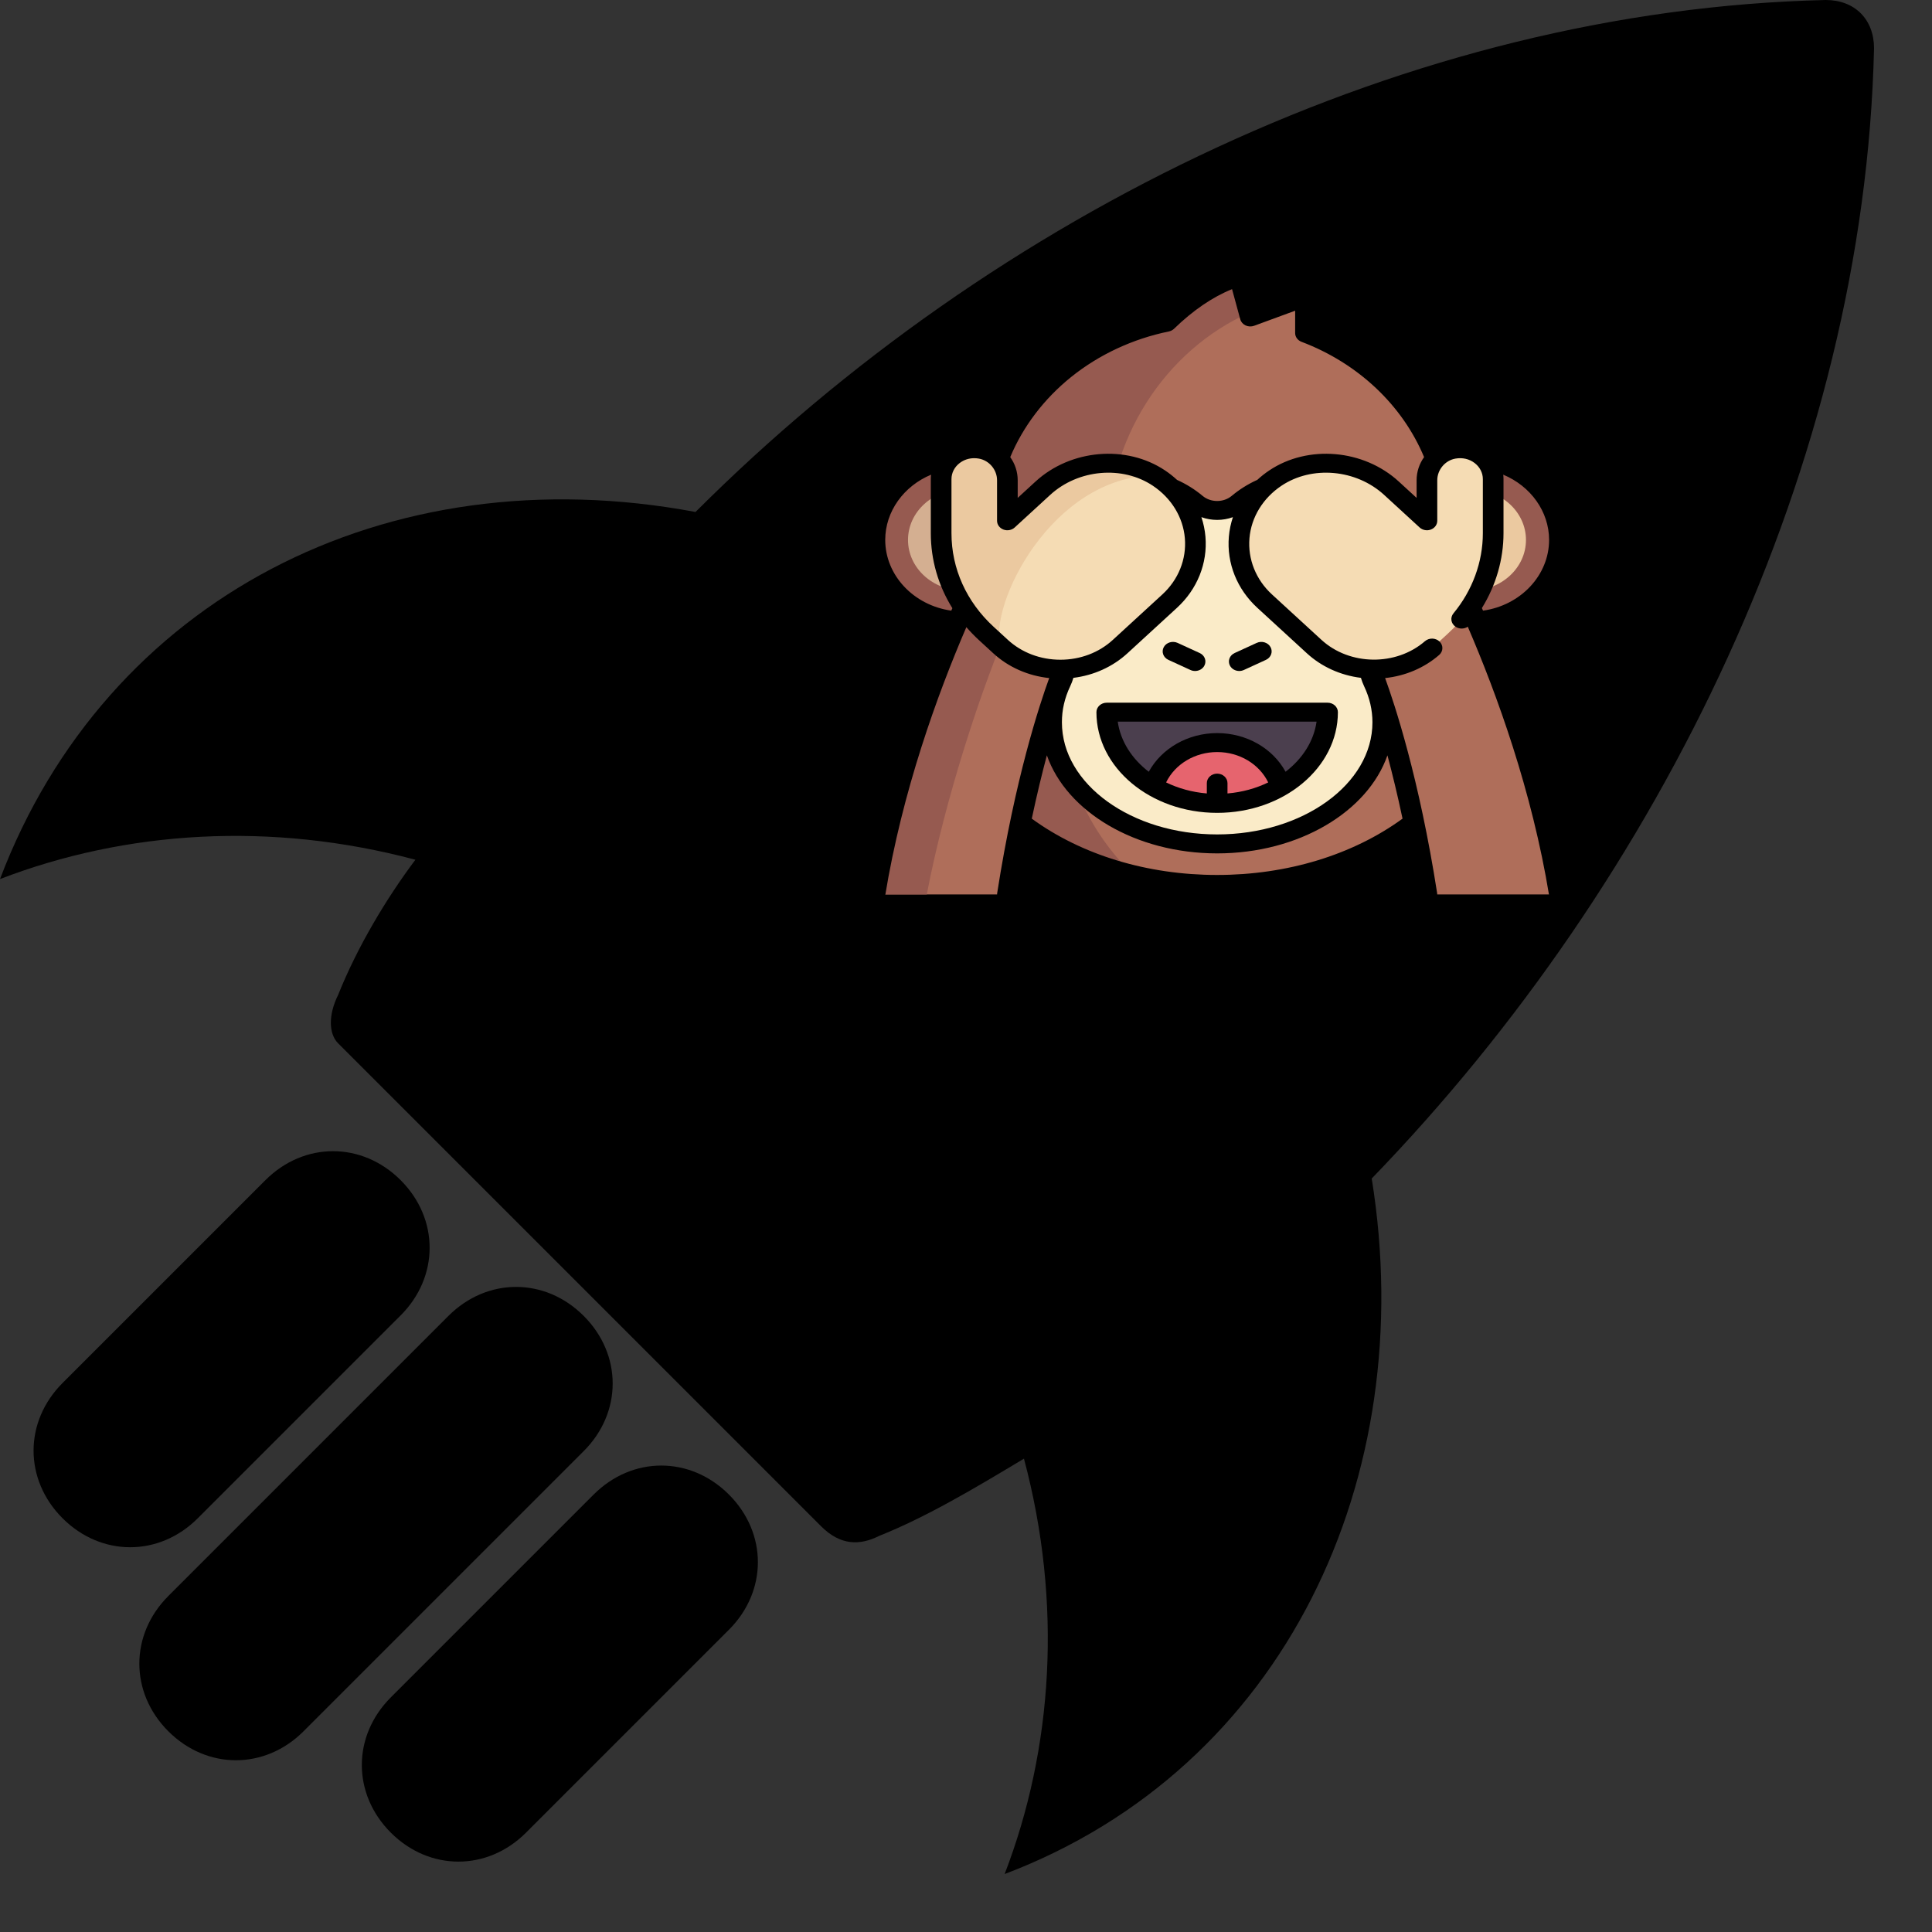 <?xml version="1.0" encoding="UTF-8" standalone="no"?>
<!-- Generator: Adobe Illustrator 19.0.0, SVG Export Plug-In . SVG Version: 6.00 Build 0)  -->

<svg
   xmlns:dc="http://purl.org/dc/elements/1.1/"
   xmlns:cc="http://creativecommons.org/ns#"
   xmlns:rdf="http://www.w3.org/1999/02/22-rdf-syntax-ns#"
   xmlns:svg="http://www.w3.org/2000/svg"
   xmlns="http://www.w3.org/2000/svg"
   xmlns:sodipodi="http://sodipodi.sourceforge.net/DTD/sodipodi-0.dtd"
   xmlns:inkscape="http://www.inkscape.org/namespaces/inkscape"
   version="1.1"
   id="Capa_1"
   x="0px"
   y="0px"
   viewBox="0 0 512 512"
   style="enable-background:new 0 0 512 512;"
   xml:space="preserve"
   sodipodi:docname="rocket.svg"
   inkscape:version="0.92.4 5da689c313, 2019-01-14"><rect x="0" y="0" width="512" height="512" fill="#333333" stroke="none"/><defs
   id="defs59" /><sodipodi:namedview
   pagecolor="#ffffff"
   bordercolor="#666666"
   borderopacity="1"
   objecttolerance="10"
   gridtolerance="10"
   guidetolerance="10"
   inkscape:pageopacity="0"
   inkscape:pageshadow="2"
   inkscape:window-width="945"
   inkscape:window-height="1041"
   id="namedview57"
   showgrid="false"
   inkscape:zoom="0.921875"
   inkscape:cx="236.32438"
   inkscape:cy="266.29566"
   inkscape:window-x="965"
   inkscape:window-y="8"
   inkscape:window-maximized="0"
   inkscape:current-layer="Capa_1" />
<g
   id="g6"
   transform="matrix(-1,0,0,1,496.64,0)">
	<g
   id="g4">
		<path
   d="M 496.64,232.96 C 468.48,158.72 394.24,120.32 312.32,135.68 232.96,56.32 122.88,2.56 12.8,0 5.12,0 0,5.12 0,12.8 c 2.56,110.08 56.32,220.16 133.12,299.52 -12.8,79.36 23.04,156.16 97.28,184.32 -12.8,-33.28 -15.36,-71.68 -5.12,-110.08 12.8,7.68 25.6,15.36 38.4,20.48 5.12,2.56 10.24,2.56 15.36,-2.56 l 128,-128 c 2.56,-2.56 2.56,-7.68 0,-12.8 -5.12,-12.8 -12.8,-25.6 -20.48,-35.84 38.4,-10.24 76.8,-7.68 110.08,5.12 z m -281.6,-17.92 c -20.48,20.48 -51.2,20.48 -71.68,0 -20.48,-20.48 -20.48,-51.2 0,-71.68 20.48,-20.48 51.2,-20.48 71.68,0 20.48,20.48 20.48,51.2 0,71.68 z"
   id="path2"
   inkscape:connector-curvature="0" />
	</g>
</g>
<g
   id="g12"
   transform="matrix(-1,0,0,1,607.887,81.186)">
	<g
   id="g10">
		<path
   d="m 504.32,368.64 -53.76,-53.76 c -10.24,-10.24 -25.6,-10.24 -35.84,0 -10.24,10.24 -10.24,25.6 0,35.84 l 53.76,53.76 c 10.24,10.24 25.6,10.24 35.84,0 10.24,-10.24 10.24,-25.6 0,-35.84 z"
   id="path8"
   inkscape:connector-curvature="0" />
	</g>
</g>
<g
   id="g18"
   transform="matrix(-1,0,0,1,421.055,-101.966)">
	<g
   id="g16">
		<path
   d="m 404.48,468.48 -53.76,-53.76 c -10.24,-10.24 -25.6,-10.24 -35.84,0 -10.24,10.24 -10.24,25.6 0,35.84 l 53.76,53.76 c 10.24,10.24 25.6,10.24 35.84,0 10.24,-10.24 10.24,-25.6 0,-35.84 z"
   id="path14"
   inkscape:connector-curvature="0" />
	</g>
</g>
<g
   id="g24"
   transform="matrix(-1,0,0,1,518.205,-17.356)">
	<g
   id="g22">
		<path
   d="m 473.6,440.32 -74.24,-74.24 c -10.24,-10.24 -25.6,-10.24 -35.84,0 -10.24,10.24 -10.24,25.6 0,35.84 l 74.24,74.24 c 10.24,10.24 25.6,10.24 35.84,0 10.24,-10.24 10.24,-25.6 0,-35.84 z"
   id="path20"
   inkscape:connector-curvature="0" />
	</g>
</g>
<g
   id="g26">
</g>
<g
   id="g28">
</g>
<g
   id="g30">
</g>
<g
   id="g32">
</g>
<g
   id="g34">
</g>
<g
   id="g36">
</g>
<g
   id="g38">
</g>
<g
   id="g40">
</g>
<g
   id="g42">
</g>
<g
   id="g44">
</g>
<g
   id="g46">
</g>
<g
   id="g48">
</g>
<g
   id="g50">
</g>
<g
   id="g52">
</g>
<g
   id="g54">
</g>
<g
   id="g3897"
   transform="matrix(0.365,0,0,0.335,229.12,69.407)"><circle
     id="circle3785"
     r="64.1"
     cy="219.948"
     cx="71.599"
     style="fill:#965a50" /><circle
     id="circle3787"
     r="40.06"
     cy="219.948"
     cx="71.599"
     style="fill:#d4af91" /><circle
     id="circle3789"
     r="64.1"
     cy="219.948"
     cx="440.149"
     style="fill:#965a50" /><circle
     id="circle3791"
     r="40.06"
     cy="219.948"
     cx="440.149"
     style="fill:#ebc9a0" /><path
     id="path3793"
     d="m 436.905,257.862 c -8.117,-14.005 -12.777,-29.742 -12.777,-45.93 v 0 C 424.128,141.715 381.085,81.604 319.971,56.39 V 27.654 L 279.911,43.678 271.899,11.63 C 250.767,18.674 232.74,33.458 219.162,47.817 143.916,64.586 87.621,131.633 87.621,211.932 c 0,16.188 -4.66,31.924 -12.777,45.93 -12.341,21.294 -19.272,45.098 -19.272,70.246 0,90.711 89.678,164.248 200.302,164.248 110.624,0 200.302,-73.536 200.302,-164.248 0,-25.149 -6.931,-48.952 -19.271,-70.246 z"
     style="fill:#af6e5a"
     inkscape:connector-curvature="0" /><path
     id="path3795"
     d="m 143.705,356.817 c 0,-29.339 6.93,-57.11 19.271,-81.953 8.118,-16.34 12.777,-34.698 12.777,-53.585 0,-81.532 42.659,-151.311 103.321,-180.947 L 271.898,11.63 C 250.766,18.674 232.739,33.458 219.16,47.817 143.915,64.585 87.62,131.633 87.62,211.932 c 0,16.188 -4.659,31.924 -12.777,45.93 -12.341,21.294 -19.271,45.098 -19.271,70.246 0,73.217 58.438,135.219 139.143,156.421 -31.707,-33.901 -51.01,-78.642 -51.01,-127.712 z"
     style="fill:#965a50"
     inkscape:connector-curvature="0" /><path
     id="path3797"
     d="m 255.874,460.306 c 66.374,0 120.181,-43.046 120.181,-96.145 0,-11.016 -2.342,-21.582 -6.631,-31.422 -6.219,-14.269 -4.102,-30.646 5.889,-42.582 12.743,-15.224 19.315,-35.779 15.846,-57.858 -4.764,-30.328 -29.283,-54.804 -59.617,-59.525 -23.18,-3.608 -44.666,3.85 -60.059,17.89 -4.375,3.991 -9.993,5.986 -15.607,5.986 -5.618,0 -11.236,-1.995 -15.611,-5.986 -15.393,-14.04 -36.879,-21.498 -60.059,-17.89 -30.335,4.721 -54.853,29.197 -59.617,59.525 -3.468,22.079 3.104,42.634 15.846,57.858 9.991,11.936 12.108,28.313 5.889,42.582 -4.289,9.84 -6.631,20.406 -6.631,31.422 0,53.1 53.807,96.145 120.181,96.145 z"
     style="fill:#faebc8"
     inkscape:connector-curvature="0" /><path
     id="path3799"
     d="m 135.693,364.161 c 0,17.97 6.275,34.729 17.002,49.117 -5.761,-17.863 -8.99,-36.787 -8.99,-56.461 0,-29.339 6.93,-57.11 19.271,-81.953 8.118,-16.34 12.777,-34.698 12.777,-53.585 0,-16.792 1.901,-33.042 5.305,-48.588 -0.287,0.041 -0.565,0.039 -0.853,0.084 -30.335,4.721 -54.852,29.197 -59.617,59.525 -3.468,22.08 3.104,42.635 15.846,57.859 9.992,11.936 12.109,28.312 5.89,42.582 -4.288,9.838 -6.631,20.404 -6.631,31.42 z"
     style="fill:#f5dcb4"
     inkscape:connector-curvature="0" /><path
     id="path3801"
     d="m 175.754,356.15 c 0,39.825 35.871,72.109 80.121,72.109 44.25,0 80.121,-32.284 80.121,-72.109 z"
     style="fill:#4b3f4e"
     inkscape:connector-curvature="0" /><path
     id="path3803"
     d="m 209.709,415.025 c 13.056,8.308 28.96,13.233 46.165,13.233 17.205,0 33.109,-4.925 46.165,-13.233 -5.788,-20.051 -24.316,-34.839 -46.165,-34.839 -21.849,0 -40.377,14.788 -46.165,34.839 z"
     style="fill:#e6646e"
     inkscape:connector-curvature="0" /><path
     id="path3805"
     d="M 71.597,259.337 C 46.227,316.757 20.968,410.584 7.5,500.367 h 96.145 c 16.024,-112.169 44.733,-190.286 44.733,-190.286 z"
     style="fill:#af6e5a"
     inkscape:connector-curvature="0" /><path
     id="path3807"
     d="M 45.182,500.367 C 58.388,425.083 84.973,336.18 106.605,282.472 L 71.597,259.337 C 46.227,316.757 20.968,410.584 7.5,500.367 Z"
     style="fill:#965a50"
     inkscape:connector-curvature="0" /><path
     id="path3809"
     d="m 84.367,148.295 c 11.417,2.198 19.273,12.862 19.273,24.488 v 32.035 l 25.746,-25.746 c 22.537,-22.537 58.548,-26.787 84.287,-7.988 32.439,23.692 35.017,69.978 7.734,97.261 l -35.922,35.922 c -23.867,23.867 -62.921,23.867 -86.787,0 L 88.427,293.996 C 67.391,272.96 55.573,244.43 55.573,214.68 V 171.868 C 55.566,157.04 69.007,145.339 84.367,148.295 Z"
     style="fill:#f5dcb4"
     inkscape:connector-curvature="0" /><path
     id="path3811"
     d="m 210.276,168.847 c -25.435,-16.105 -59.322,-11.343 -80.891,10.226 l -25.745,25.746 v -32.036 c 0,-11.627 -7.857,-22.29 -19.273,-24.489 -15.36,-2.957 -28.8,8.744 -28.794,23.574 v 42.813 c 0,29.749 11.818,58.28 32.854,79.315 l 10.269,10.271 c -8.818,-32.61 36.898,-134.136 111.58,-135.42 z"
     style="fill:#ebc9a0"
     inkscape:connector-curvature="0" /><path
     id="path3813"
     d="m 440.403,259.337 c 25.37,57.42 50.629,151.247 64.097,241.03 H 408.355 C 392.331,388.198 363.622,310.08 363.622,310.08 Z"
     style="fill:#af6e5a"
     inkscape:connector-curvature="0" /><path
     id="path3815"
     d="m 427.633,148.295 c -11.417,2.198 -19.273,12.862 -19.273,24.488 v 32.035 l -25.746,-25.746 c -22.537,-22.537 -58.548,-26.787 -84.287,-7.988 -32.439,23.692 -35.017,69.978 -7.734,97.261 l 35.922,35.922 c 23.867,23.867 62.921,23.867 86.787,0 l 10.271,-10.271 c 21.036,-21.036 32.854,-49.566 32.854,-79.316 v -42.812 c 0.007,-14.828 -13.434,-26.529 -28.794,-23.573 z"
     style="fill:#f5dcb4"
     inkscape:connector-curvature="0" /><path
     id="path3817"
     d="m 220.581,314.812 16.032,8.016 c 1.077,0.539 2.222,0.793 3.349,0.793 2.751,0 5.4,-1.52 6.714,-4.147 1.853,-3.705 0.351,-8.21 -3.354,-10.062 l -16.032,-8.016 c -3.707,-1.854 -8.211,-0.351 -10.063,3.354 -1.852,3.704 -0.35,8.209 3.354,10.062 z"
     inkscape:connector-curvature="0" /><path
     id="path3819"
     d="m 272.038,323.621 c 1.127,0 2.271,-0.255 3.349,-0.793 l 16.032,-8.016 c 3.704,-1.852 5.206,-6.357 3.354,-10.062 -1.852,-3.705 -6.355,-5.208 -10.063,-3.354 l -16.032,8.016 c -3.704,1.852 -5.206,6.357 -3.354,10.062 1.314,2.628 3.963,4.147 6.714,4.147 z"
     inkscape:connector-curvature="0" /><path
     id="path3821"
     d="m 168.339,356.2 c 0,43.917 39.324,79.645 87.661,79.645 48.337,0 87.661,-35.729 87.661,-79.645 0,-4.142 -3.357,-7.5 -7.5,-7.5 H 175.839 c -4.143,0 -7.5,3.358 -7.5,7.5 z M 256,404.813 c -4.143,0 -7.5,3.358 -7.5,7.5 v 8.18 c -10.713,-0.982 -20.738,-4.047 -29.565,-8.725 6.48,-14.503 20.944,-24.019 37.065,-24.019 16.192,0 30.594,9.496 37.067,24.018 -8.828,4.679 -18.853,7.744 -29.567,8.726 v -8.18 c 0,-4.142 -3.357,-7.5 -7.5,-7.5 z M 328.175,363.7 c -2.029,15.556 -10.303,29.435 -22.511,39.625 -9.326,-18.576 -28.366,-30.576 -49.664,-30.576 -21.206,0 -40.314,12.028 -49.656,30.582 -12.212,-10.19 -20.489,-24.071 -22.519,-39.631 z"
     inkscape:connector-curvature="0" /><path
     id="path3823"
     d="M 454.662,290.108 C 487.668,283.414 512,254.074 512,219.926 c 0,-33.837 -23.998,-63.316 -57.079,-70.146 -0.782,-0.799 -1.607,-1.563 -2.479,-2.284 -7.284,-6.019 -16.855,-8.431 -26.265,-6.62 -2.868,0.552 -5.579,1.511 -8.091,2.806 C 400.799,102.691 368.418,69.564 327.629,51.348 V 27.539 c 0,-2.489 -1.234,-4.815 -3.295,-6.21 -2.061,-1.395 -4.679,-1.678 -6.99,-0.753 L 285.241,33.417 279.309,9.688 c -0.507,-2.026 -1.836,-3.75 -3.667,-4.755 -1.833,-1.005 -4.001,-1.201 -5.981,-0.541 -18.575,6.192 -36.821,18.472 -54.261,36.515 -27.77,6.577 -53.772,19.995 -75.329,38.895 -20.015,17.547 -35.845,39.519 -46.142,63.89 -2.516,-1.299 -5.232,-2.261 -8.105,-2.814 -9.405,-1.811 -18.98,0.601 -26.265,6.62 -0.873,0.721 -1.698,1.485 -2.479,2.284 -33.081,6.83 -57.079,36.309 -57.079,70.146 0,34.148 24.332,63.488 57.338,70.182 -20.775,53.555 -45.116,128.346 -57.255,209.27 -0.614,4.097 2.208,7.916 6.305,8.53 0.377,0.057 0.751,0.084 1.122,0.084 3.649,0 6.85,-2.669 7.407,-6.388 12.448,-82.982 37.983,-159.522 58.99,-212.672 2.866,3.609 5.949,7.08 9.257,10.388 l 10.275,10.276 c 11.046,11.046 25.244,17.844 40.614,19.621 -6.783,20.23 -24.789,79.242 -37.785,170.213 -0.586,4.101 2.264,7.899 6.364,8.485 0.359,0.051 0.717,0.076 1.07,0.076 3.672,0 6.881,-2.7 7.415,-6.44 2.271,-15.902 4.708,-30.804 7.196,-44.624 38.016,27.828 86.435,43.047 137.686,43.047 51.229,0 99.668,-15.222 137.688,-43.048 2.5,13.887 4.93,28.775 7.194,44.624 0.534,3.741 3.743,6.44 7.415,6.44 0.354,0 0.711,-0.025 1.07,-0.076 4.101,-0.586 6.95,-4.385 6.364,-8.485 -12.996,-90.972 -31.001,-149.984 -37.785,-170.213 14.701,-1.704 28.388,-8.02 39.233,-18.278 3.01,-2.846 3.142,-7.593 0.295,-10.603 -2.847,-3.01 -7.595,-3.141 -10.602,-0.295 -20.997,19.859 -54.707,19.387 -75.144,-1.052 l -35.939,-35.94 c -11.669,-11.668 -17.623,-27.881 -16.338,-44.482 1.28,-16.522 9.734,-31.637 23.195,-41.468 22.193,-16.208 54.266,-13.097 74.602,7.239 l 25.759,25.759 c 2.146,2.145 5.369,2.786 8.174,1.626 2.803,-1.161 4.63,-3.896 4.63,-6.929 v -32.052 c 0,-8.32 5.675,-15.687 13.201,-17.136 5.072,-0.977 9.998,0.251 13.875,3.454 3.825,3.16 6.018,7.812 6.016,12.767 v 42.834 c 0,22.749 -7.579,45.251 -21.342,63.361 -2.506,3.298 -1.864,8.003 1.434,10.51 2.707,2.057 6.36,1.989 8.97,0.076 21.031,53.163 46.645,129.846 59.118,212.996 0.558,3.719 3.757,6.388 7.407,6.388 0.37,0 0.745,-0.027 1.122,-0.084 4.097,-0.614 6.919,-4.433 6.305,-8.53 -12.139,-80.925 -36.48,-155.716 -57.255,-209.271 z M 15,219.926 c 0,-22.519 13.441,-42.594 33.289,-51.604 -0.128,1.156 -0.193,2.326 -0.192,3.505 v 42.834 c 0,21.13 5.441,41.423 15.653,59.284 -0.262,0.647 -0.522,1.282 -0.786,1.937 C 35.541,271.672 15,247.829 15,219.926 Z m 78.77,68.787 C 73.99,268.932 63.096,242.633 63.096,214.661 v -42.837 c -0.002,-4.952 2.19,-9.604 6.016,-12.764 3.009,-2.485 6.648,-3.781 10.497,-3.781 1.112,0 2.242,0.108 3.378,0.327 7.526,1.449 13.201,8.815 13.201,17.136 v 32.052 c 0,3.034 1.827,5.768 4.63,6.929 2.802,1.161 6.027,0.519 8.174,-1.626 l 25.759,-25.759 c 20.336,-20.336 52.41,-23.449 74.602,-7.239 13.461,9.831 21.915,24.946 23.195,41.468 1.285,16.601 -4.669,32.813 -16.338,44.482 l -35.939,35.94 c -10.132,10.132 -23.667,15.712 -38.112,15.712 -14.444,0 -27.979,-5.58 -38.112,-15.712 z M 256,484.974 c -50.716,0 -98.359,-15.799 -134.595,-44.543 3.761,-19.322 7.536,-36.129 10.955,-50.113 14.293,44.583 64.306,77.591 123.641,77.591 59.32,0 109.322,-32.993 123.63,-77.559 3.536,14.438 7.286,31.177 10.967,50.076 -36.24,28.743 -83.904,44.548 -134.598,44.548 z m 29.183,-211.319 35.939,35.94 c 10.697,10.697 24.404,17.426 39.254,19.447 0.628,2.29 1.402,4.545 2.356,6.733 3.987,9.149 6.01,18.719 6.01,28.441 0,48.906 -50.576,88.693 -112.742,88.693 -62.166,0 -112.742,-39.788 -112.742,-88.693 0,-9.722 2.022,-19.292 6.01,-28.441 0.952,-2.183 1.729,-4.437 2.357,-6.725 14.847,-2.013 28.533,-8.736 39.253,-19.455 l 35.939,-35.94 c 14.771,-14.771 22.31,-35.271 20.686,-56.247 -0.411,-5.305 -1.412,-10.492 -2.946,-15.486 3.658,1.449 7.549,2.18 11.444,2.18 3.893,0 7.784,-0.732 11.442,-2.18 -1.534,4.994 -2.535,10.181 -2.946,15.486 -1.624,20.976 5.915,41.477 20.686,56.247 z M 400.811,172.742 v 13.945 l -12.955,-12.956 c -25.516,-25.514 -65.95,-29.275 -94.057,-8.746 -3.124,2.282 -6.03,4.793 -8.71,7.496 -0.159,0.066 -0.318,0.13 -0.475,0.208 -6.548,3.275 -12.621,7.448 -18.053,12.402 -5.922,5.403 -15.202,5.401 -21.126,-0.001 -5.575,-5.085 -11.817,-9.326 -18.556,-12.637 -2.672,-2.692 -5.567,-5.194 -8.68,-7.467 -28.107,-20.527 -68.542,-16.768 -94.057,8.746 l -12.955,12.956 v -13.945 c 0,-6.741 -1.987,-13.065 -5.421,-18.307 9.301,-24.249 24.542,-46.128 44.192,-63.355 20.248,-17.752 44.779,-30.217 70.94,-36.047 1.461,-0.325 2.791,-1.08 3.818,-2.167 13.755,-14.545 27.882,-25.047 42.097,-31.307 l 5.958,23.833 c 0.525,2.101 1.934,3.873 3.862,4.858 1.929,0.986 4.189,1.09 6.199,0.286 l 29.795,-11.918 v 17.672 c 0,3.037 1.832,5.775 4.64,6.933 40.95,16.895 73.188,50.006 88.976,91.195 -3.44,5.244 -5.432,11.574 -5.432,18.323 z m 63.092,41.919 V 171.83 c 0,-1.18 -0.064,-2.351 -0.192,-3.508 19.848,9.01 33.289,29.085 33.289,51.604 0,27.903 -20.541,51.746 -47.964,55.956 -0.277,-0.688 -0.55,-1.354 -0.825,-2.033 10.182,-17.959 15.692,-38.48 15.692,-59.188 z"
     inkscape:connector-curvature="0" /><g
     id="g3825">
</g><g
     id="g3827">
</g><g
     id="g3829">
</g><g
     id="g3831">
</g><g
     id="g3833">
</g><g
     id="g3835">
</g><g
     id="g3837">
</g><g
     id="g3839">
</g><g
     id="g3841">
</g><g
     id="g3843">
</g><g
     id="g3845">
</g><g
     id="g3847">
</g><g
     id="g3849">
</g><g
     id="g3851">
</g><g
     id="g3853">
</g></g></svg>